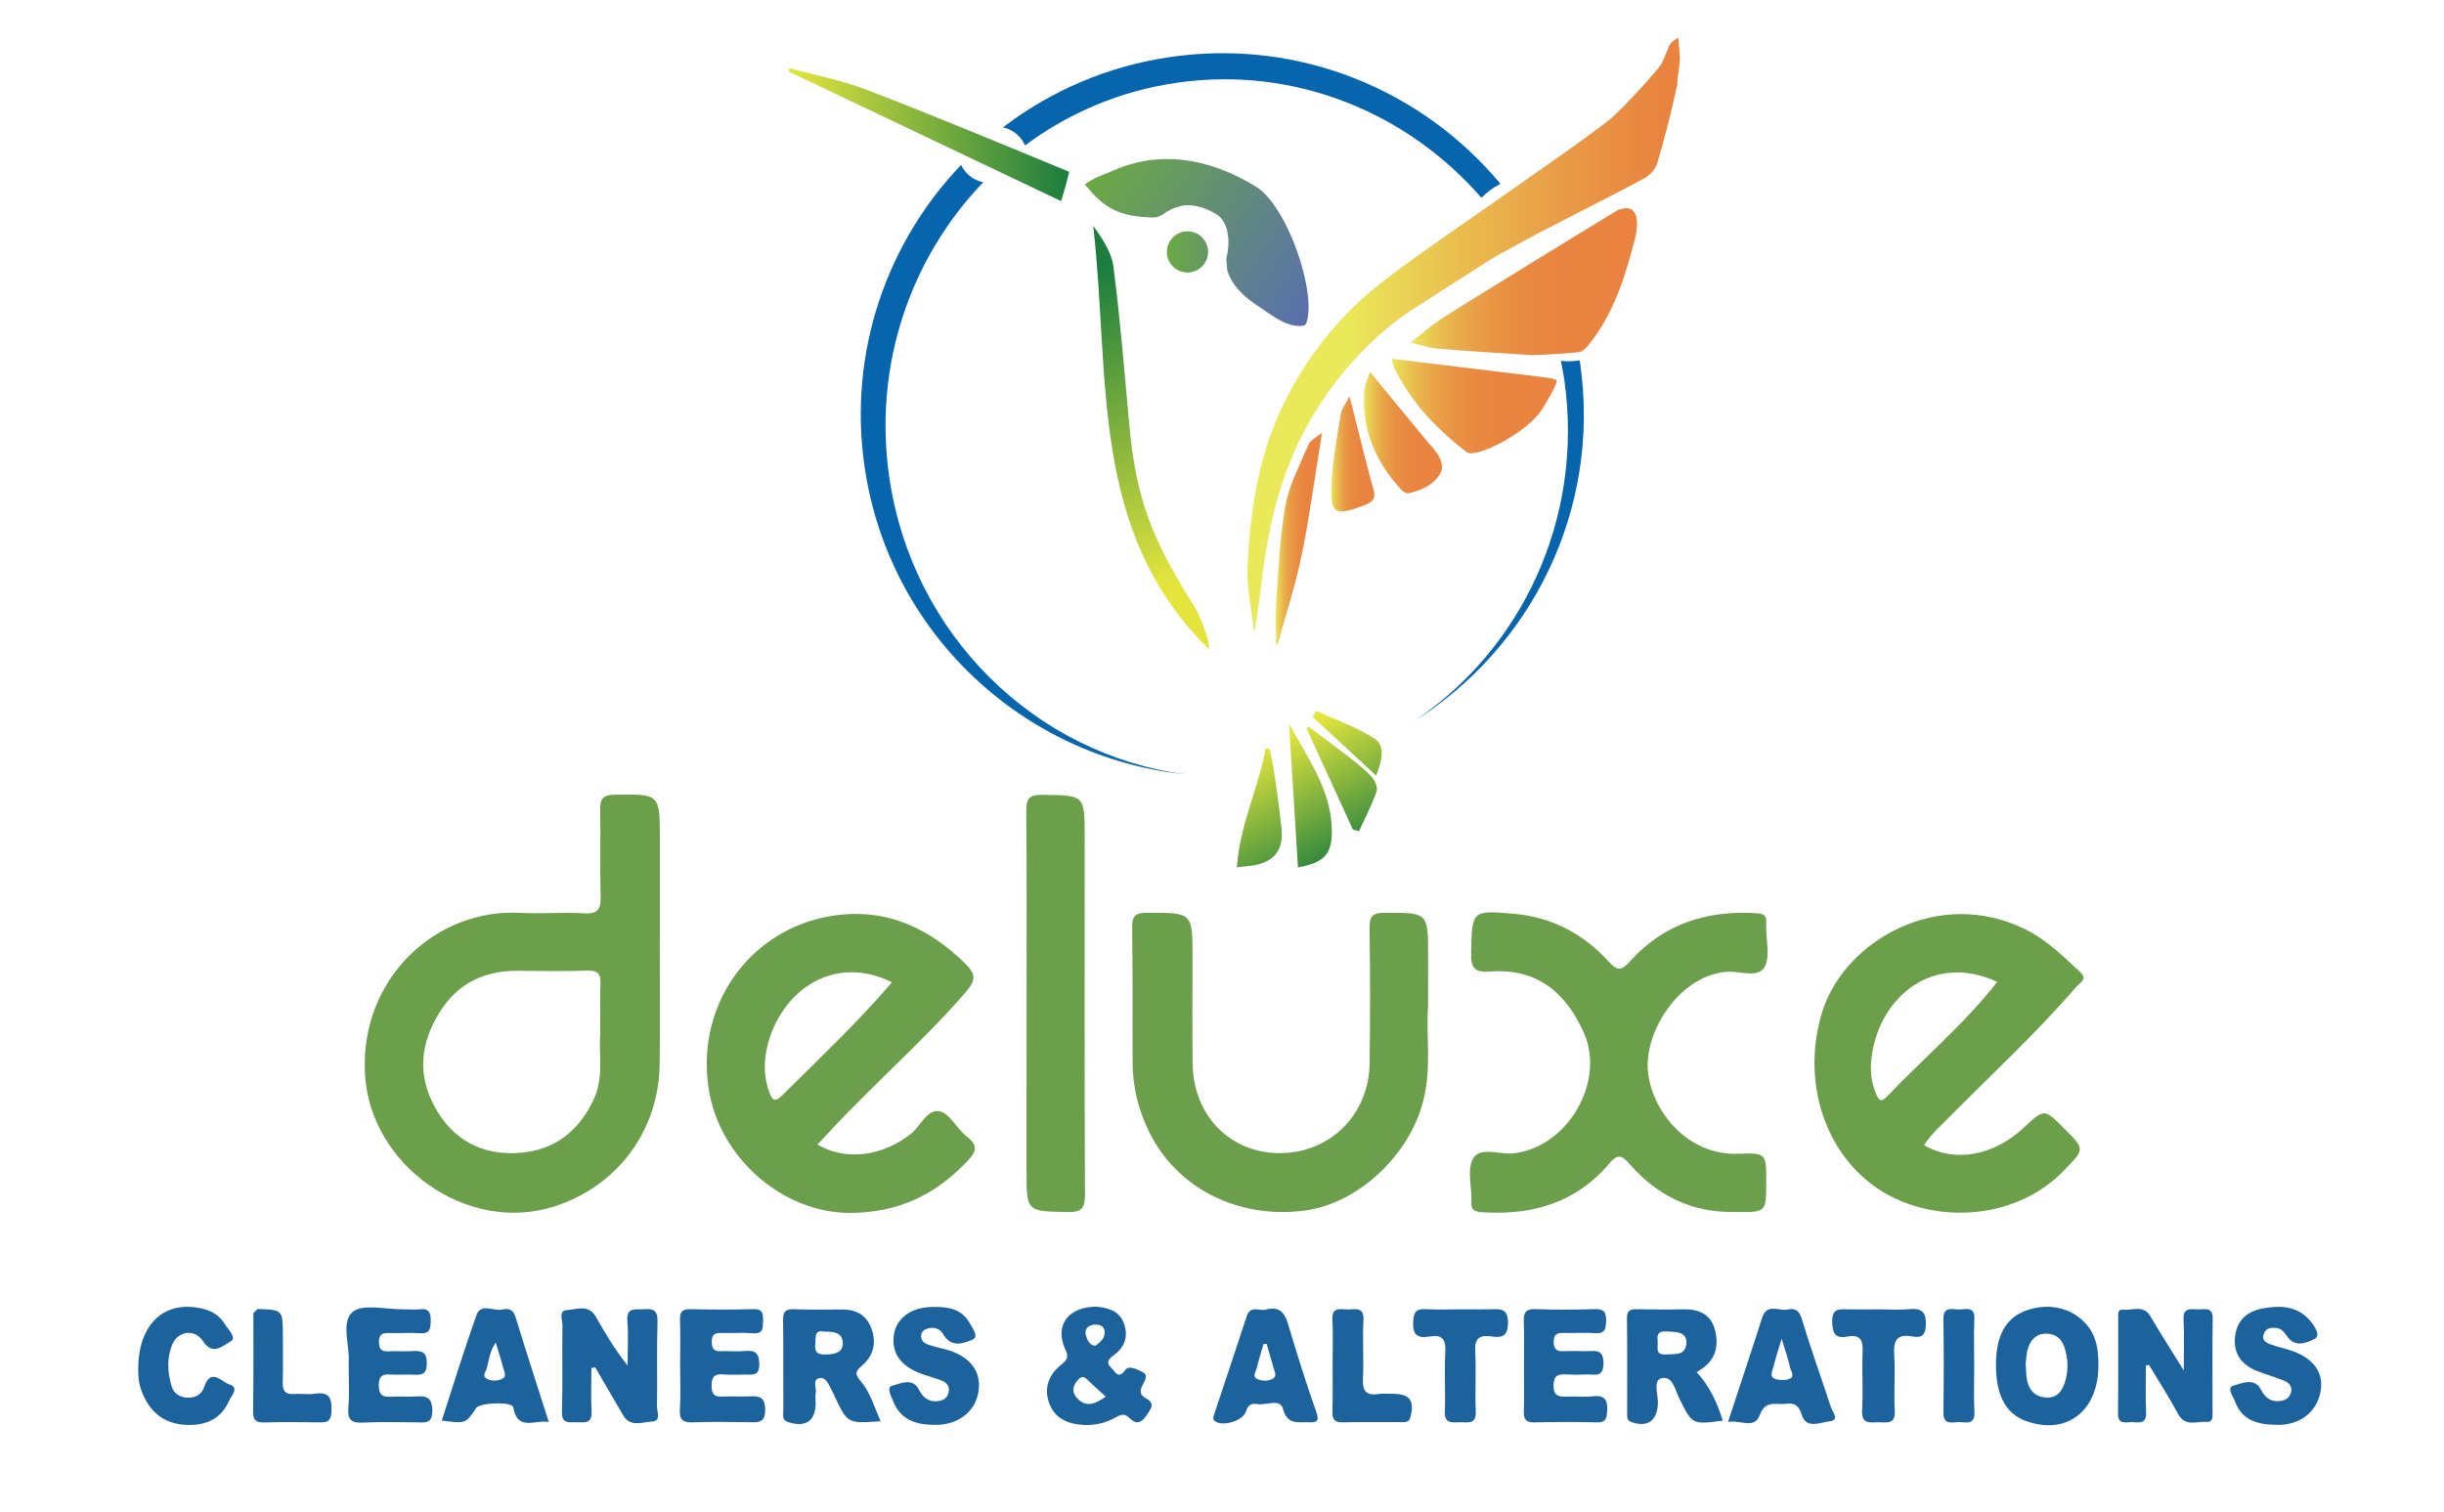 <?xml version="1.0" encoding="utf-8"?>
<!-- Generator: Adobe Illustrator 24.1.2, SVG Export Plug-In . SVG Version: 6.00 Build 0)  -->
<svg version="1.1" xmlns="http://www.w3.org/2000/svg" xmlns:xlink="http://www.w3.org/1999/xlink" x="0px" y="0px"
	 viewBox="0 0 590 365" style="enable-background:new 0 0 590 365;" xml:space="preserve">
<style type="text/css">
	.st0{fill:#6C9F4B;}
	.st1{fill:#6B9F49;}
	.st2{fill:#6C9F4A;}
	.st3{fill:#1C639D;}
	.st4{fill:#0665AD;}
	.st5{fill:url(#SVGID_1_);}
	.st6{fill:url(#SVGID_2_);}
	.st7{fill:url(#SVGID_3_);}
	.st8{fill:url(#SVGID_4_);}
	.st9{fill:url(#SVGID_5_);}
	.st10{fill:url(#SVGID_6_);}
	.st11{fill:url(#SVGID_7_);}
	.st12{fill:url(#SVGID_8_);}
	.st13{fill:url(#SVGID_9_);}
	.st14{fill:url(#SVGID_10_);}
	.st15{fill:url(#SVGID_11_);}
	.st16{fill:url(#SVGID_12_);}
	.st17{fill:url(#SVGID_13_);}
	.st18{fill:url(#SVGID_14_);}
</style>
<g id="Layer_1">
</g>
<g id="Layer_2">
	<g>
		<g>
			<g>
				<path class="st0" d="M418.96,292.65c-10.36,0.24-18.78-3.84-25.52-11.54c-1.63-1.87-2.75-2.78-4.85-0.28
					c-8.02,9.54-18.62,12.69-30.74,11.88c-1.86-0.12-2.87-0.56-2.62-2.57c0.02-0.13,0-0.27,0-0.41c0.03-3.41-1.11-7.52,0.41-10.03
					c1.74-2.87,6.21-0.89,9.46-1.19c13.04-1.19,22.57-17.05,17.29-29.05c-4.36-9.9-11.48-15.76-22.8-14.86
					c-3.71,0.29-4.53-1.01-4.45-4.55c0.23-10.19,0.08-10.31,10.44-9.39c9.08,0.8,16.7,4.86,22.78,11.54
					c2.18,2.39,3.15,2.15,5.21-0.14c8.14-9.06,18.62-12.32,30.57-11.54c1.48,0.1,2.35,0.46,2.23,2.09c-0.03,0.41,0.01,0.82,0,1.23
					c-0.03,3.27,1.01,7.15-0.39,9.65c-1.53,2.71-5.76,1.02-8.74,1.15c-11.52,0.5-20.53,14.4-19.39,24.34
					c1.06,9.3,9.41,20.1,21.85,19.61c6.67-0.26,6.68,0,6.68,6.54c0,0.14,0,0.27,0,0.41C426.37,292.75,426.37,292.75,418.96,292.65z"
					/>
				<path class="st0" d="M344.75,243.04c-0.51,6.56,0.83,14.48-1.05,22.32c-3.2,13.39-15.71,25.24-28.77,26.95
					c-15.96,2.09-30.81-5.32-37.54-19.04c-2.53-5.15-3.93-10.74-3.97-16.55c-0.06-10.91,0.07-21.83-0.12-32.74
					c-0.05-2.98,0.99-3.58,3.74-3.58c10.84,0,10.84-0.09,10.84,10.71c0,8.59-0.07,17.19,0.03,25.78c0.16,12.42,9,21.48,20.88,21.55
					c12.2,0.07,21.68-9.23,21.85-21.68c0.15-10.91,0.15-21.83-0.02-32.74c-0.05-2.93,0.88-3.62,3.68-3.62
					c10.45,0,10.45-0.1,10.45,10.29C344.75,234.37,344.75,238.06,344.75,243.04z"/>
				<path class="st1" d="M247.82,242.1c0-15.41,0.08-30.83-0.07-46.24c-0.03-3.01,0.68-3.97,3.83-3.93
					c10.27,0.12,10.27-0.01,10.27,10.08c0,28.78-0.06,57.56,0.07,86.34c0.02,3.35-0.75,4.39-4.23,4.32
					c-9.88-0.21-9.88-0.04-9.88-10.05C247.82,269.11,247.82,255.61,247.82,242.1z"/>
				<path class="st2" d="M159.27,227c0.01,0,0.01,0,0.02,0c0-8,0-16.28,0-24.46c0-10.93,0-10.8-11.01-10.64
					c-2.79,0.04-3.45,1.05-3.39,3.62c0.14,6.95-0.09,13.91,0.11,20.86c0.09,3.06-0.58,4.36-3.98,4.16
					c-5.16-0.31-10.36,0.16-15.53-0.12c-19.93-1.08-38.53,15.49-37.39,38.73c1.08,22.15,24.63,38.96,45.75,32.15
					c15.28-4.93,25.21-18.32,25.4-34.39C159.37,246.97,159.27,236,159.27,227z M144.92,249.6c-0.46,4.7,0.97,10.49-1.63,15.96
					c-3.63,7.63-9.43,12.21-17.94,12.82c-9.2,0.66-16.23-3.3-20.51-11.32c-4.01-7.51-3.41-15,1.15-22.42
					c4.56-7.42,11.09-10.34,19.44-10.23c5.44,0.07,10.89,0.13,16.33-0.05c2.56-0.08,3.31,0.81,3.2,3.26
					C144.8,241.31,144.92,244.99,144.92,249.6z"/>
				<path class="st1" d="M470.17,270.14c10.42-10.55,21.36-20.61,31.06-31.86c0.86-0.99,2.85-1.78,0.94-3.56
					c-4.09-3.81-8.1-7.77-13.16-10.28c-21.03-10.46-43.62,2.76-49.01,19.6c-5.08,15.88-0.2,33.51,12.83,42.64
					c12.71,8.9,33.18,8.6,45.41-4.04c5.02-5.19,5.19-5.02,0.1-10.12c-4.84-4.86-4.84-4.86-9.82-0.2c-7.28,6.81-16.71,8.48-24.03,4.2
					C466.02,274.05,468.18,272.16,470.17,270.14z M455.44,264.87c-1.46,1.54-1.97,0.55-2.53-0.71c-1.32-2.97-1.48-6.16-1.05-9.25
					c1.99-14.32,14.95-24.98,30.28-17.82C474.08,247.43,464.21,255.63,455.44,264.87z"/>
				<path class="st0" d="M233.33,274.37c-2.35-1.81-3.98-5.45-6.44-6.01c-3.06-0.7-4.6,3.51-6.96,5.39
					c-6.8,5.43-15.8,6.66-22.59,2.61c1.05-1.12,2.06-2.19,3.06-3.27c10.53-11.36,22.29-21.51,32.48-33.23
					c2.78-3.2,2.94-4.5-0.19-7.51c-8.32-8-17.84-12.61-29.44-11.51c-21.03,1.99-35.37,20.84-32.2,41.88
					c2.56,17.01,18.14,30.36,34.52,30.15c11.15-0.14,19.95-4.2,27.53-12.06C235.47,278.37,236.57,276.87,233.33,274.37z
					 M185.74,263.81c-1.18-3.16-1.38-6.45-0.81-9.65c2.38-13.49,15.15-24.42,30.41-16.99c-8.46,9.89-17.67,18.51-26.59,27.4
					C187.06,266.24,186.43,265.65,185.74,263.81z"/>
			</g>
			<g>
				<path class="st3" d="M142.77,330.33c0,3.5-0.15,7,0.04,10.49c0.18,3.24-1.99,2.54-3.8,2.59c-1.78,0.05-3.44,0.37-3.35-2.55
					c0.21-6.95,0.01-13.91,0.12-20.86c0.02-1.27-1.03-3.53,1.11-3.67c2.32-0.15,5.22-1.47,6.96,1.63c2.23,3.98,4.58,7.9,7.66,11.75
					c0-3.58,0.22-7.17-0.06-10.72c-0.27-3.5,2-2.7,3.94-2.86c2.27-0.19,3.43,0.23,3.34,3c-0.22,6.81-0.01,13.64-0.13,20.46
					c-0.02,1.26,1.07,3.54-1.14,3.65c-2.34,0.11-5.26,1.5-7.03-1.51c-2.26-3.85-4.5-7.71-6.74-11.56
					C143.39,330.23,143.08,330.28,142.77,330.33z"/>
				<path class="st3" d="M518.04,329.74c0,3.77-0.14,7.55,0.05,11.32c0.13,2.64-1.48,2.47-3.13,2.33c-1.53-0.13-3.71,0.93-3.66-2.2
					c0.11-7.63,0.03-15.26,0.05-22.89c0-0.89-0.23-2.22,1.21-2.06c2.25,0.25,4.9-1.3,6.6,1.64c2.35,4.06,4.91,8,8.01,13.02
					c0-4.81,0.16-8.55-0.05-12.26c-0.17-2.95,1.69-2.54,3.42-2.47c1.59,0.07,3.67-0.78,3.62,2.29c-0.12,7.49-0.03,14.98-0.04,22.48
					c0,1.06,0.18,2.51-1.41,2.39c-2.37-0.19-5.16,1.3-6.89-1.9c-2.18-4.05-4.69-7.92-7.05-11.87
					C518.53,329.62,518.28,329.68,518.04,329.74z"/>
				<path class="st3" d="M164.19,329.69c0-3.68,0.1-7.37-0.03-11.05c-0.07-1.99,0.66-2.56,2.58-2.52c5.04,0.11,10.1,0.14,15.14-0.01
					c2.25-0.07,2.36,1.05,2.33,2.74c-0.04,1.72,0.15,3.28-2.45,3.08c-2.58-0.2-5.18,0.01-7.77-0.06c-1.54-0.04-2.2,0.49-2.16,2.12
					c0.03,1.46,0.33,2.33,2.02,2.27c2.04-0.07,4.1,0.14,6.13-0.04c2.45-0.21,3.28,0.59,3.32,3.16c0.05,2.9-1.65,2.54-3.42,2.53
					c-1.77-0.01-3.56,0.13-5.32-0.04c-2.22-0.2-2.77,0.73-2.77,2.81c0,2.01,0.71,2.65,2.63,2.54c2.18-0.12,4.37,0.06,6.54-0.05
					c2.32-0.11,3.72,0.1,3.76,3.18c0.04,3.25-1.66,3.09-3.83,3.06c-4.5-0.05-9.01-0.15-13.5,0.03c-2.44,0.1-3.43-0.5-3.26-3.13
					C164.36,336.8,164.18,333.24,164.19,329.69z"/>
				<path class="st3" d="M84.17,328.93c0.37-3.61-1.92-9.55,0.86-12.06c2.43-2.2,8.27-0.63,12.6-0.71c1.23-0.02,2.47,0.12,3.68-0.02
					c2.27-0.27,2.71,0.82,2.67,2.84c-0.04,1.9-0.24,3.12-2.62,2.95c-2.44-0.18-4.9,0.02-7.35-0.05c-1.56-0.04-2.54,0.17-2.53,2.15
					c0.01,1.85,0.72,2.36,2.41,2.26c1.9-0.1,3.82,0.08,5.72-0.05c2.24-0.15,3.45,0.21,3.43,3.01c-0.02,2.71-1.33,2.77-3.27,2.69
					c-1.77-0.08-3.55,0.07-5.31-0.04c-1.88-0.11-2.99,0.11-3.02,2.53c-0.03,2.54,1.06,2.96,3.17,2.82c1.9-0.13,3.82,0.09,5.72-0.05
					c2.48-0.18,3.98,0.09,4.04,3.32c0.07,3.42-1.9,2.93-3.93,2.92c-4.22-0.01-8.46-0.17-12.67,0.06c-2.74,0.15-3.92-0.49-3.68-3.5
					C84.38,336.59,84.17,333.16,84.17,328.93z"/>
				<path class="st3" d="M549.3,344.03c-4.35-0.04-8.16-1.13-9.78-5.71c-0.42-1.2-2.15-3.27-0.24-3.78
					c1.95-0.52,4.94-1.96,6.49,0.94c1.12,2.11,2.48,3.15,4.83,2.79c1.33-0.2,2.29-0.96,2.52-2.31c0.22-1.26-0.61-2.12-1.65-2.54
					c-2.14-0.86-4.36-1.51-6.51-2.34c-3.7-1.44-5.82-4.11-5.42-8.15c0.4-3.97,2.74-6.28,6.78-7.01c4.4-0.79,8.47-0.56,11.51,3.17
					c0.98,1.2,2.47,3.42,0.94,4.2c-1.76,0.89-4.58,2.15-6.46-0.38c-0.76-1.02-1.34-2.05-2.7-2.23c-1.27-0.16-2.5-0.12-3.08,1.32
					c-0.67,1.65,0.56,2.24,1.7,2.65c1.78,0.65,3.67,1.01,5.45,1.67c4.96,1.85,7.26,5.23,6.56,9.47c-0.77,4.69-4.34,7.85-9.3,8.23
					C550.39,344.07,549.85,344.03,549.3,344.03z"/>
				<path class="st3" d="M225.17,344.04c-4.23-0.07-7.8-1.33-9.51-5.6c-0.51-1.28-1.75-3.49-0.26-3.85
					c1.95-0.47,4.86-2.04,6.41,0.92c1.01,1.93,2.25,2.98,4.44,2.83c1.36-0.09,2.38-0.67,2.73-2.03c0.36-1.4-0.31-2.44-1.58-2.93
					c-1.64-0.64-3.35-1.08-5.01-1.68c-5-1.82-7.26-5.08-6.59-9.44c0.59-3.87,4.01-6.53,9.01-6.67c3.58-0.1,7.21,0.19,9.24,3.83
					c0.7,1.26,2.38,3.38,0.69,4.07c-1.75,0.71-4.42,1.85-6.37-0.38c-0.53-0.6-0.85-1.43-1.47-1.88c-1.05-0.77-2.28-0.78-3.49-0.23
					c-0.88,0.4-1.15,1.18-1,2.02c0.23,1.28,1.42,1.58,2.43,1.9c1.42,0.46,2.91,0.71,4.33,1.17c5.3,1.74,7.75,5.24,7.04,9.92
					c-0.71,4.67-4.57,7.83-9.81,8.03C225.99,344.05,225.58,344.04,225.17,344.04z"/>
				<path class="st3" d="M367.9,329.83c0-3.54,0.1-7.08-0.04-10.62c-0.08-2.14,0.34-3.21,2.84-3.11c4.76,0.19,9.53,0.15,14.29,0.01
					c2.21-0.07,2.79,0.75,2.74,2.83c-0.05,1.91-0.27,3.12-2.63,2.97c-2.58-0.17-5.17,0.01-7.76-0.05c-1.47-0.03-2.24,0.35-2.27,2.04
					c-0.03,1.79,0.65,2.45,2.39,2.37c1.77-0.08,3.54-0.05,5.31-0.01c2.03,0.05,4.34-0.81,4.32,2.94c-0.02,3.6-2.27,2.58-4.08,2.68
					c-1.63,0.09-3.27,0.09-4.9,0c-1.87-0.11-3.03,0.16-3.08,2.55c-0.05,2.6,1.2,2.91,3.26,2.8c2.04-0.11,4.11,0.17,6.12-0.07
					c2.94-0.35,3.78,0.82,3.56,3.63c-0.14,1.77-0.33,2.71-2.44,2.66c-5.03-0.13-10.07-0.12-15.11,0c-1.97,0.04-2.61-0.66-2.55-2.58
					C367.98,337.19,367.9,333.51,367.9,329.83z"/>
				<path class="st3" d="M33.37,330.68c-0.04-11.39,6.75-17.09,16.09-14.53c2.29,0.63,3.88,1.97,5.02,3.86
					c0.74,1.23,2.84,3.03,1.06,3.98c-1.69,0.9-4.21,3.46-6.54-0.15c-1.98-3.07-6.09-2.48-7.46,0.9c-1.3,3.23-1.11,6.67-0.11,9.99
					c0.52,1.72,1.88,2.62,3.67,2.75c1.99,0.14,3.59-0.73,4.19-2.58c1.56-4.77,4.28-1.18,6.07-0.62c2.51,0.78,0.5,2.71-0.04,3.92
					c-2.01,4.59-5.84,6.12-10.61,5.84c-5.21-0.3-8.52-3.13-10.41-7.82C33.47,334.17,33.33,331.99,33.37,330.68z"/>
				<path class="st3" d="M453.84,316.16c2.32,0,4.65,0.18,6.94-0.04c3.08-0.31,4.28,0.58,4.13,3.94c-0.12,2.68-1.36,2.98-3.28,2.64
					c-3.78-0.68-4.57,1.02-4.35,4.46c0.29,4.48-0.12,9,0.13,13.48c0.19,3.49-2.07,2.74-3.99,2.79c-2.05,0.05-4.1,0.46-3.89-2.93
					c0.28-4.61-0.09-9.27,0.12-13.89c0.13-2.85-0.4-4.5-3.69-3.88c-2.86,0.54-3.57-0.72-3.65-3.54c-0.09-3.21,1.57-3.1,3.76-3.03
					C448.67,316.22,451.26,316.16,453.84,316.16z"/>
				<path class="st3" d="M352.77,316.15c2.32,0,4.64,0.05,6.96-0.01c2.4-0.07,4.37-0.32,4.31,3.39c-0.06,3.43-1.77,3.49-4.07,3.16
					c-3.09-0.45-4.01,0.72-3.84,3.8c0.27,4.76-0.09,9.55,0.13,14.31c0.15,3.23-1.91,2.6-3.72,2.61c-1.86,0.01-3.89,0.54-3.75-2.65
					c0.2-4.76-0.16-9.56,0.12-14.31c0.18-3.12-0.82-4.26-3.84-3.73c-2.92,0.51-4.12-0.44-3.91-3.66c0.15-2.3,0.74-3.08,3.03-2.94
					C347.04,316.28,349.91,316.15,352.77,316.15z"/>
				<path class="st3" d="M321.7,329.3c0-3.54,0.16-7.09-0.04-10.63c-0.19-3.34,2.1-2.44,3.81-2.49c1.81-0.05,3.85-0.64,3.68,2.61
					c-0.25,4.62,0.11,9.27-0.12,13.89c-0.15,2.93,0.52,4.42,3.75,3.92c1.2-0.19,2.45-0.03,3.67-0.03c3.9,0.02,5.03,1.67,4.06,5.52
					c-0.34,1.35-1.15,1.3-2.09,1.3c-4.77,0.02-9.54-0.07-14.31,0.05c-2.07,0.05-2.5-0.87-2.45-2.7
					C321.76,336.93,321.69,333.11,321.7,329.3z"/>
				<path class="st3" d="M61.17,317.07c0.33-0.33,0.66-0.66,0.99-0.99c6.11,0.19,6.11,0.19,6.12,6.36c0,3.8,0.1,7.61-0.03,11.41
					c-0.07,2.16,0.76,2.91,2.85,2.75c1.62-0.13,3.29,0.19,4.88-0.06c3.77-0.6,4.18,1.37,4.03,4.43c-0.1,2.05-0.87,2.51-2.7,2.48
					c-4.48-0.08-8.97-0.12-13.45,0.02c-2.13,0.07-2.8-0.59-2.76-2.75C61.22,332.83,61.16,324.95,61.17,317.07z"/>
				<path class="st3" d="M476.59,329.93c0,3.68-0.14,7.36,0.05,11.03c0.15,2.93-1.74,2.57-3.46,2.43c-1.64-0.13-4.06,1.03-4.02-2.33
					c0.09-7.49,0.12-14.99-0.01-22.48c-0.06-3.37,2.26-2.33,3.93-2.39c1.59-0.05,3.69-0.78,3.55,2.29
					C476.46,322.29,476.59,326.11,476.59,329.93z"/>
				<path class="st3" d="M207.77,333.48c-1.42-1.64-1.33-2.34,0.34-3.76c2.68-2.29,3.56-5.35,2.28-8.86
					c-1.27-3.46-3.81-4.72-7.31-4.67c-3.82,0.05-7.64,0.07-11.45-0.06c-1.92-0.06-2.62,0.54-2.59,2.54
					c0.1,7.36,0.02,14.73,0.06,22.09c0,0.98-0.4,2.12,1.17,2.63c4.21,1.36,6.62-0.26,6.63-4.62c0-0.82-0.12-1.66,0.03-2.45
					c0.22-1.23-0.89-3.17,0.84-3.54c1.63-0.34,2.28,1.57,2.99,2.85c0.33,0.59,0.56,1.24,0.86,1.85c3.03,6.25,3.03,6.25,10.97,5.69
					C211.02,339.66,210.09,336.18,207.77,333.48z M199.81,327.04c-1.8,0.07-3.25,0.03-3-2.45c0.17-1.61-0.33-3.56,2.1-3.06
					c2.31-0.01,4.44,0.18,4.55,2.68C203.56,326.43,201.78,326.97,199.81,327.04z"/>
				<path class="st3" d="M409.58,331.33c0.54-0.35,1-0.63,1.44-0.95c3.39-2.4,3.92-5.87,2.93-9.46c-1.02-3.65-3.98-4.86-7.63-4.77
					c-3.67,0.09-7.35,0.04-11.03-0.02c-1.51-0.02-2.55,0.07-2.53,2.1c0.1,7.76,0.04,15.52,0.05,23.28c0,0.79-0.03,1.49,1.04,1.87
					c3.87,1.36,6.17-0.3,6.38-4.39c0.11-2.16-1.28-5.66,0.87-6.2c2.72-0.69,3.32,2.96,4.37,5.04c3.09,6.14,3.04,6.17,10.43,5.2
					C414.53,338.7,412.72,334.69,409.58,331.33z M407.09,324.62c-0.37,2.81-2.88,2.26-4.86,2.42c-2.9,0.24-1.88-1.89-2.06-3.3
					c-0.36-2.74,1.57-2.22,3.15-2.19C405.36,321.61,407.44,322.02,407.09,324.62z"/>
				<path class="st3" d="M503.93,320.09c-3.45-4.24-9.22-5.67-14.8-3.65c-4.85,1.75-7.23,5.94-7.29,12.86
					c-0.07,7.43,2.3,12,7.14,13.78c9.84,3.61,17.59-2.29,17.59-13.4C506.58,326.24,506.22,322.9,503.93,320.09z M498.66,333.16
					c-0.7,2.7-2.06,4.59-5.02,4.27c-2.8-0.31-4.15-2.31-4.43-5.03c-0.08-0.81-0.11-1.63-0.2-2.99c0.13-0.95,0.13-2.49,0.58-3.89
					c0.67-2.05,2-3.54,4.45-3.49c2.39,0.05,3.71,1.33,4.4,3.52C499.23,328.08,499.33,330.57,498.66,333.16z"/>
				<path class="st3" d="M276.53,337.57c-1.35-0.71-1.41-1.72-0.75-3.05c0.51-1.02,1.56-2.45,0.06-3.22
					c-1.22-0.62-3.35-1.68-4.14-0.57c-1.78,2.49-2.42,0.48-3.4-0.42c-1.62-1.49-0.34-2.39,0.76-3.22c2.68-2,3.32-4.72,2.23-7.63
					c-1.16-3.1-4.1-3.7-6.52-3.94c-6.92-0.05-10.25,4.57-7.61,10.25c0.91,1.97,0.5,2.57-1.02,3.79c-2.85,2.29-4.19,5.45-2.91,9.11
					c1.27,3.65,4.25,5.09,7.93,5.37c2.8,0.21,5.46-0.32,7.89-1.65c1.3-0.71,2.32-1.31,3.6-0.01c1.61,1.63,2.83,1.32,4.15-0.65
					C277.94,340.06,278.94,338.85,276.53,337.57z M263.93,319.89c1.26-0.19,2.61,0.14,2.74,1.61c0.13,1.58-1.01,2.64-2.32,3.47
					c-1.43-0.26-1.89-1.4-2.2-2.53C261.76,321,262.54,320.09,263.93,319.89z M260.11,337.7c-1.34-1.37-1.27-2.85-0.04-4.34
					c1.44-1.75,2.28-0.3,3.23,0.55c1.17,1.05,2.32,2.12,3.64,3.33C264.44,338.97,262.32,339.96,260.11,337.7z"/>
				<path class="st3" d="M124.39,317.83c-0.58-1.87-1.93-1.89-3.2-1.62c-2.08,0.44-5.1-1.64-6.16,1.32c-3,8.4-5.6,16.94-8.38,25.49
					c5.8,0.73,5.8,0.73,8.28-3.02c0.89-1.35,8.73-1.63,8.97-0.2c1.03,5.91,5.21,2.94,8.58,3.56
					C129.69,334.59,126.97,326.23,124.39,317.83z M121.3,332.9c-1.21,0.61-2.76,0.66-3.91-0.06c-1.05-0.65-0.08-1.68,0.15-2.55
					c0.51-1.91,0.66-3.94,2.13-6.11c0.72,2.39,1.33,4.25,1.82,6.15C121.71,331.18,122.4,332.34,121.3,332.9z"/>
				<path class="st3" d="M317.76,340.93c-2.48-7.01-4.7-14.12-6.82-21.25c-0.83-2.78-2.13-4.27-5.23-3.5
					c-1.51,0.58-3.81-1.21-4.74,1.64c-2.55,7.87-5.21,15.69-7.81,23.54c-0.25,0.76-0.59,1.51,0.48,2.02c2.11,1,6.51-0.43,7.17-2.64
					c0.47-1.58,1.39-1.95,2.68-1.71c2.14,0.39,5.53-1.44,6.22,1.13c1.08,4.02,3.67,3.15,6.23,3.26
					C317.82,343.48,318.6,343.28,317.76,340.93z M307.32,332.88c-1.19,0.68-2.73,0.65-3.92,0.03c-1.13-0.59-0.22-1.72-0.02-2.55
					c0.47-1.95,1.07-3.86,1.62-5.79c0.26-0.03,0.52-0.06,0.78-0.09c0.56,1.94,1.14,3.87,1.66,5.82
					C307.67,331.17,308.36,332.29,307.32,332.88z"/>
				<path class="st3" d="M441.99,339.76c-2.32-7.1-4.87-14.13-7.02-21.28c-0.63-2.11-1.69-2.67-3.43-2.28
					c-2.1,0.47-4.99-1.66-6.16,2.02c-2.62,8.26-5.39,16.47-8.23,25.13c2.9-0.62,6.35,1.94,7.7-1.73c1.34-3.64,3.94-2.36,6.25-2.65
					c2.16-0.27,3.15,0.36,3.9,2.75c1.09,3.46,4.54,1.68,6.72,1.46C444.15,342.94,442.37,340.91,441.99,339.76z M431.94,332.96
					c-1.05,0.39-2.53,0.37-3.56-0.07c-1.3-0.57-0.47-1.95-0.24-2.91c0.46-1.98,1.13-3.91,1.96-6.7c0.82,2.71,1.58,4.75,2.02,6.85
					C432.3,331.02,433.45,332.4,431.94,332.96z"/>
			</g>
		</g>
		<g>
			<path class="st4" d="M381.34,87.01c-0.88,0.15-1.77,0.22-2.69,0.22c-0.62,0-1.23-0.04-1.83-0.1c0.31,1.53,0.59,3.07,0.82,4.64
				c4.78,33.55-10.44,65.22-36.43,82.45c28.44-17.73,45.3-51.11,40.26-86.42C381.43,87.54,381.38,87.28,381.34,87.01z"/>
			<path class="st4" d="M214.65,115.02c-3.87-27.11,5.34-52.98,22.72-71.01c-2.58-0.54-4.37-2.16-5.36-4.19
				c-17.84,18.68-27.26,45.06-23.33,72.63c5.77,40.48,38.46,70.48,77.37,74.5C250.12,182.19,220.13,153.45,214.65,115.02z"/>
			<path class="st4" d="M282.75,13.73c-15.33,2.19-29.14,8.24-40.62,17.02c2.6,0.59,4.38,2.27,5.33,4.36
				c10.5-7.82,22.99-13.19,36.78-15.15c28.43-4.05,55.58,7.29,73.38,27.8c1.33-1.36,2.88-2.51,4.6-3.37
				C343.49,21.88,313.88,9.29,282.75,13.73z"/>
			<g>
				<linearGradient id="SVGID_1_" gradientUnits="userSpaceOnUse" x1="335.89" y1="98.031" x2="375.777" y2="98.031">
					<stop  offset="0" style="stop-color:#EAE95A"/>
					<stop  offset="0.035" style="stop-color:#EADA56"/>
					<stop  offset="0.112" style="stop-color:#EAC350"/>
					<stop  offset="0.197" style="stop-color:#E9AF4B"/>
					<stop  offset="0.289" style="stop-color:#E99E46"/>
					<stop  offset="0.394" style="stop-color:#E99243"/>
					<stop  offset="0.517" style="stop-color:#E98941"/>
					<stop  offset="0.674" style="stop-color:#E98440"/>
					<stop  offset="0.99" style="stop-color:#E9833F"/>
				</linearGradient>
				<path class="st5" d="M375.67,92.58c0.22-0.95,0.55-1-3.69-1.58c-11.85-1.44-23.75-2.88-36.08-4.38c0.4,1.38,0.47,1.75,0.61,2.04
					c4.04,8.34,9.74,14.39,17.52,20.51c2.14,1.68,14.71-4.68,18.23-10.33C372.47,98.48,375.04,94.41,375.67,92.58z"/>
				<linearGradient id="SVGID_2_" gradientUnits="userSpaceOnUse" x1="340.538" y1="68.003" x2="395.206" y2="68.003">
					<stop  offset="0" style="stop-color:#EAE95A"/>
					<stop  offset="0.035" style="stop-color:#EADA56"/>
					<stop  offset="0.112" style="stop-color:#EAC350"/>
					<stop  offset="0.197" style="stop-color:#E9AF4B"/>
					<stop  offset="0.289" style="stop-color:#E99E46"/>
					<stop  offset="0.394" style="stop-color:#E99243"/>
					<stop  offset="0.517" style="stop-color:#E98941"/>
					<stop  offset="0.674" style="stop-color:#E98440"/>
					<stop  offset="0.99" style="stop-color:#E9833F"/>
				</linearGradient>
				<path class="st6" d="M390.4,50.8c-1.82,1.09-37.69,23.06-42.73,26.37c-2.23,1.47-4.25,3.27-7.13,5.53
					c2.65,0.64,4.4,1.3,6.2,1.45c7.56,0.62,15.13,1.11,22.7,1.58c1.35,0.08,11.31-0.47,12.43-0.88c0.59-0.46,1.1-0.92,1.53-1.45
					c6.15-7.53,8.95-16.62,11.3-25.79C395.86,53.06,395.25,48.74,390.4,50.8z"/>
				<linearGradient id="SVGID_3_" gradientUnits="userSpaceOnUse" x1="301.124" y1="80.915" x2="405.55" y2="80.915">
					<stop  offset="0.235" style="stop-color:#EAE95A"/>
					<stop  offset="0.264" style="stop-color:#EAE258"/>
					<stop  offset="0.515" style="stop-color:#EABA4D"/>
					<stop  offset="0.728" style="stop-color:#E99B46"/>
					<stop  offset="0.893" style="stop-color:#E98941"/>
					<stop  offset="0.99" style="stop-color:#E9833F"/>
				</linearGradient>
				<path class="st7" d="M405.55,13.83c-0.14-1.7-0.27-3.23-0.4-4.75c-1.37,0.77-2.11,1.57-2.42,2.51
					c-0.18,0.55-0.39,1.04-0.62,1.49c-0.36,1-0.78,1.95-1.34,2.79c-0.87,1.31-9.25,10.75-12.65,13.37
					c-7.47,5.74-15.31,11.01-22.99,16.47c-1.32,0.94-9.66,6.75-10.46,7.31c-7.07,4.95-14.23,9.81-21.03,15.11
					c-10.51,8.18-18.57,18.39-24.28,30.5c-5.67,12.02-7.51,24.86-8.19,37.86c-0.28,5.37,0.99,10.83,1.56,16.25
					c0.99-4.86,1.5-9.64,2.11-14.4c1.96-15.41,6.15-29.91,15.28-42.9c5.95-8.46,12.91-15.58,21.53-21.16
					c6.06-3.93,12.19-7.74,18.25-11.67c1.37-0.89,10.09-5.58,11.42-6.28c2.72-1.46,22.19-11.32,25.76-13.36
					c1.28-0.73,2.59-2.18,3-3.56c1.75-6.01,3.35-12.09,4.64-18.21c0.05-0.24,0.11-0.45,0.18-0.64
					C404.96,18.29,405.48,16.09,405.55,13.83z"/>
				<linearGradient id="SVGID_4_" gradientUnits="userSpaceOnUse" x1="329.264" y1="104.442" x2="348.121" y2="104.442">
					<stop  offset="0" style="stop-color:#EAE95A"/>
					<stop  offset="0.035" style="stop-color:#EADA56"/>
					<stop  offset="0.112" style="stop-color:#EAC350"/>
					<stop  offset="0.197" style="stop-color:#E9AF4B"/>
					<stop  offset="0.289" style="stop-color:#E99E46"/>
					<stop  offset="0.394" style="stop-color:#E99243"/>
					<stop  offset="0.517" style="stop-color:#E98941"/>
					<stop  offset="0.674" style="stop-color:#E98440"/>
					<stop  offset="0.99" style="stop-color:#E9833F"/>
				</linearGradient>
				<path class="st8" d="M330.68,89.75c5.04,6.12,9.45,11.48,13.86,16.85c0.53,0.64,4.55,4.46,3.37,7.23c-1.23,2.89-4.52,4.58-8,5.3
					c-0.33,0.07-1.27-0.48-1.71-0.96c-6.19-6.74-9.57-14.57-8.84-23.86C329.46,93.05,330.06,91.82,330.68,89.75z"/>
				<linearGradient id="SVGID_5_" gradientUnits="userSpaceOnUse" x1="307.966" y1="130.056" x2="319.151" y2="130.056">
					<stop  offset="0" style="stop-color:#EAE95A"/>
					<stop  offset="0.035" style="stop-color:#EADA56"/>
					<stop  offset="0.112" style="stop-color:#EAC350"/>
					<stop  offset="0.197" style="stop-color:#E9AF4B"/>
					<stop  offset="0.289" style="stop-color:#E99E46"/>
					<stop  offset="0.394" style="stop-color:#E99243"/>
					<stop  offset="0.517" style="stop-color:#E98941"/>
					<stop  offset="0.674" style="stop-color:#E98440"/>
					<stop  offset="0.99" style="stop-color:#E9833F"/>
				</linearGradient>
				<path class="st9" d="M308.05,155.63c0-3.47-0.21-6.95,0.04-10.4c0.57-7.77,0.84-15.62,2.25-23.25
					c0.95-5.11,3.57-9.92,5.62-14.79c0.37-0.87,1.59-1.38,3.19-2.69c-1.71,10.51-2.97,20.02-4.89,29.4
					c-1.49,7.25-3.81,14.33-5.76,21.48C308.35,155.45,308.2,155.54,308.05,155.63z"/>
				<linearGradient id="SVGID_6_" gradientUnits="userSpaceOnUse" x1="297.552" y1="162.699" x2="322.218" y2="211.083">
					<stop  offset="0.35" style="stop-color:#E3E53D"/>
					<stop  offset="0.994" style="stop-color:#1C7D3E"/>
				</linearGradient>
				<path class="st10" d="M313.34,209.44c-0.71-11.51-1.41-22.8-2.15-34.68c4.47,8.27,9.92,15.58,10.3,25.01
					C321.76,206.12,319.89,208.28,313.34,209.44z"/>
				<linearGradient id="SVGID_7_" gradientUnits="userSpaceOnUse" x1="321.369" y1="109.591" x2="331.791" y2="109.591">
					<stop  offset="0" style="stop-color:#EAE95A"/>
					<stop  offset="0.035" style="stop-color:#EADA56"/>
					<stop  offset="0.112" style="stop-color:#EAC350"/>
					<stop  offset="0.197" style="stop-color:#E9AF4B"/>
					<stop  offset="0.289" style="stop-color:#E99E46"/>
					<stop  offset="0.394" style="stop-color:#E99243"/>
					<stop  offset="0.517" style="stop-color:#E98941"/>
					<stop  offset="0.674" style="stop-color:#E98440"/>
					<stop  offset="0.99" style="stop-color:#E9833F"/>
				</linearGradient>
				<path class="st11" d="M325.81,95.68c1.72,7.07,5.17,20.57,5.57,21.83c0.84,2.61,0.46,3.5-1.92,4.43
					c-7.2,2.82-8.44,2.23-8.02-5.34c0.31-5.6,1.36-11.17,2.25-16.72C323.88,98.71,324.79,97.64,325.81,95.68z"/>
				<linearGradient id="SVGID_8_" gradientUnits="userSpaceOnUse" x1="288.401" y1="167.364" x2="313.067" y2="215.748">
					<stop  offset="0.35" style="stop-color:#E3E53D"/>
					<stop  offset="0.994" style="stop-color:#1C7D3E"/>
				</linearGradient>
				<path class="st12" d="M306.48,180.77c0.36,1.8,0.8,3.58,1.06,5.39c0.67,4.69,1.39,9.37,1.84,14.09c0.49,5.1-1.89,7.93-6.98,8.74
					c-1.04,0.16-2.1,0.24-3.8,0.43c0.68-10.17,5.17-19.09,6.94-28.67C305.85,180.74,306.16,180.76,306.48,180.77z"/>
				<linearGradient id="SVGID_9_" gradientUnits="userSpaceOnUse" x1="309.838" y1="156.435" x2="334.505" y2="204.819">
					<stop  offset="0.35" style="stop-color:#E3E53D"/>
					<stop  offset="0.994" style="stop-color:#1C7D3E"/>
				</linearGradient>
				<path class="st13" d="M326.59,200.29c-3.72-8.12-7.44-16.24-11.16-24.36c0.14-0.17,0.28-0.34,0.42-0.52
					c3.19,2.4,6.41,4.76,9.56,7.21c1.94,1.51,3.93,3.03,5.6,4.82c0.83,0.89,1.66,2.63,1.33,3.59c-1.15,3.32-2.81,6.47-4.27,9.68
					C327.58,200.56,327.09,200.42,326.59,200.29z"/>
				<linearGradient id="SVGID_10_" gradientUnits="userSpaceOnUse" x1="313.788" y1="154.422" x2="338.454" y2="202.806">
					<stop  offset="0.35" style="stop-color:#E3E53D"/>
					<stop  offset="0.994" style="stop-color:#1C7D3E"/>
				</linearGradient>
				<path class="st14" d="M317.73,171.64c4.74,2.19,9.79,3.91,14.12,6.73c2.62,1.71,1.79,5.24,0.36,8.91
					c-5.31-4.92-10.31-9.54-15.31-14.16C317.18,172.62,317.46,172.13,317.73,171.64z"/>
				<linearGradient id="SVGID_11_" gradientUnits="userSpaceOnUse" x1="267.54" y1="35.603" x2="322.565" y2="72.287">
					<stop  offset="0" style="stop-color:#6BAA43"/>
					<stop  offset="1" style="stop-color:#586CB3"/>
				</linearGradient>
				<path class="st15" d="M303.19,45.06c-19.69-12.05-33.29-4.25-35.75-3.32c-2.89,1.09-3.52,1.42-5.58,2.79
					c0.01,0.01,1,1.11,1.01,1.12c4.57,5.54,8.91,6.68,15.65,6.88c0.2-0.03,0.4-0.05,0.6-0.09c0.52-0.11,0.97-0.33,1.42-0.54
					c1.21-0.94,2.63-1.64,4.12-2.06c4.29-1.22,8.76,1.77,8.91,1.86c3.19,1.85,3.45,6.92,2.48,10.75c0.04,0.97,0.12,1.93,0.24,2.89
					c1.17,3.75,4.15,6.42,7.59,8.68c2.89,1.9,7.29,5.56,11.11,4.51c0.18-0.19,0.32-0.39,0.4-0.62
					C317.89,70.56,310.74,49.68,303.19,45.06z"/>
				<linearGradient id="SVGID_12_" gradientUnits="userSpaceOnUse" x1="286.943" y1="138.784" x2="260.38" y2="66.682">
					<stop  offset="0" style="stop-color:#E3E53D"/>
					<stop  offset="0.994" style="stop-color:#1C7D3E"/>
				</linearGradient>
				<path class="st16" d="M291.83,156.74c-29.07-28.51-23.72-65.73-27.92-102.2c3.15,4.32,4.52,7.1,4.89,9.93
					c1.66,12.94,2.6,24.8,3.79,37.79c1.66,18.06,5.3,27.79,16.06,44.67C289.15,147.72,292.31,154.85,291.83,156.74z"/>
				<linearGradient id="SVGID_13_" gradientUnits="userSpaceOnUse" x1="190.462" y1="32.51" x2="258.125" y2="32.51">
					<stop  offset="0" style="stop-color:#E3E53D"/>
					<stop  offset="0.994" style="stop-color:#1C7D3E"/>
				</linearGradient>
				<path class="st17" d="M256.16,48.56c-22.22-10.57-43.96-20.91-65.7-31.25c0.02-0.29,0.04-0.57,0.05-0.86
					c6.21,1.7,12.6,2.91,18.58,5.19c14.68,5.6,34.51,13.85,49.03,19.85C257.18,45,257.86,42.98,256.16,48.56z"/>
				<linearGradient id="SVGID_14_" gradientUnits="userSpaceOnUse" x1="281.695" y1="60.834" x2="291.634" y2="60.834">
					<stop  offset="0" style="stop-color:#6BAA43"/>
					<stop  offset="1" style="stop-color:#639764"/>
				</linearGradient>
				<circle class="st18" cx="286.66" cy="60.83" r="4.97"/>
			</g>
		</g>
	</g>
</g>
</svg>
